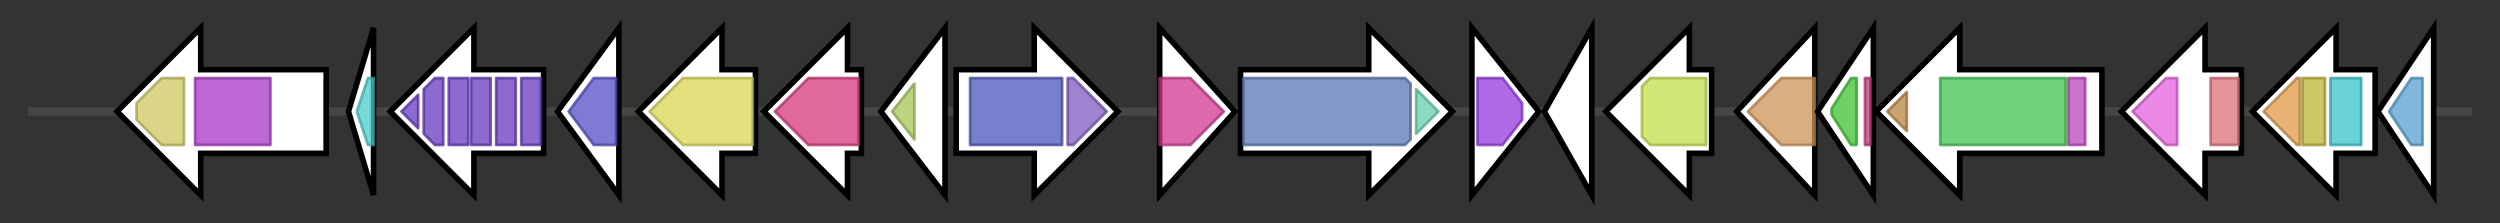 <svg version="1.1" baseProfile="full" xmlns="http://www.w3.org/2000/svg" width="896.8" height="80">
	<rect width="100%" height="100%" fill="#333333" stroke="none"/>
	<g>
		<line x1="10" y1="40.0" x2="886.8" y2="40.0" style="stroke:rgb(70,70,70); stroke-width:3 "/>
		<g>
			<title> (ctg5_181)</title>
			<polygon class=" (ctg5_181)" points="117,25 72,25 72,10 42,40 72,70 72,55 117,55" fill="rgb(255,255,255)" fill-opacity="1.0" stroke="rgb(0,0,0)" stroke-width="2"  />
			<g>
				<title>Lactamase_B (PF00753)
"Metallo-beta-lactamase superfamily"</title>
				<polygon class="PF00753" points="49,37 58,28 66,28 66,52 58,52 49,43" stroke-linejoin="round" width="17" height="24" fill="rgb(206,198,96)" stroke="rgb(164,158,76)" stroke-width="1" opacity="0.75" />
			</g>
			<g>
				<title>Competence (PF03772)
"Competence protein"</title>
				<rect class="PF03772" x="70" y="28" stroke-linejoin="round" width="27" height="24" fill="rgb(168,54,200)" stroke="rgb(134,43,160)" stroke-width="1" opacity="0.75" />
			</g>
		</g>
		<g>
			<title> (ctg5_182)</title>
			<polygon class=" (ctg5_182)" points="125,40 134,10 134,70" fill="rgb(255,255,255)" fill-opacity="1.0" stroke="rgb(0,0,0)" stroke-width="2"  />
			<g>
				<title>Bac_DNA_binding (PF00216)
"Bacterial DNA-binding protein"</title>
				<polygon class="PF00216" points="128,40 132,28 134,28 134,52 132,52" stroke-linejoin="round" width="9" height="24" fill="rgb(73,205,204)" stroke="rgb(58,164,163)" stroke-width="1" opacity="0.75" />
			</g>
		</g>
		<g>
			<title> (ctg5_183)</title>
			<polygon class=" (ctg5_183)" points="195,25 170,25 170,10 140,40 170,70 170,55 195,55" fill="rgb(255,255,255)" fill-opacity="1.0" stroke="rgb(0,0,0)" stroke-width="2"  />
			<g>
				<title>S1 (PF00575)
"S1 RNA binding domain"</title>
				<polygon class="PF00575" points="144,40 150,34 150,46" stroke-linejoin="round" width="7" height="24" fill="rgb(102,56,190)" stroke="rgb(81,44,152)" stroke-width="1" opacity="0.75" />
			</g>
			<g>
				<title>S1 (PF00575)
"S1 RNA binding domain"</title>
				<polygon class="PF00575" points="152,32 156,28 159,28 159,52 156,52 152,48" stroke-linejoin="round" width="7" height="24" fill="rgb(102,56,190)" stroke="rgb(81,44,152)" stroke-width="1" opacity="0.75" />
			</g>
			<g>
				<title>S1 (PF00575)
"S1 RNA binding domain"</title>
				<rect class="PF00575" x="161" y="28" stroke-linejoin="round" width="7" height="24" fill="rgb(102,56,190)" stroke="rgb(81,44,152)" stroke-width="1" opacity="0.75" />
			</g>
			<g>
				<title>S1 (PF00575)
"S1 RNA binding domain"</title>
				<rect class="PF00575" x="169" y="28" stroke-linejoin="round" width="7" height="24" fill="rgb(102,56,190)" stroke="rgb(81,44,152)" stroke-width="1" opacity="0.75" />
			</g>
			<g>
				<title>S1 (PF00575)
"S1 RNA binding domain"</title>
				<rect class="PF00575" x="178" y="28" stroke-linejoin="round" width="7" height="24" fill="rgb(102,56,190)" stroke="rgb(81,44,152)" stroke-width="1" opacity="0.75" />
			</g>
			<g>
				<title>S1 (PF00575)
"S1 RNA binding domain"</title>
				<rect class="PF00575" x="187" y="28" stroke-linejoin="round" width="7" height="24" fill="rgb(102,56,190)" stroke="rgb(81,44,152)" stroke-width="1" opacity="0.75" />
			</g>
		</g>
		<g>
			<title> (ctg5_184)</title>
			<polygon class=" (ctg5_184)" points="200,40 222,10 222,70" fill="rgb(255,255,255)" fill-opacity="1.0" stroke="rgb(0,0,0)" stroke-width="2"  />
			<g>
				<title>Cytidylate_kin (PF02224)
"Cytidylate kinase"</title>
				<polygon class="PF02224" points="204,40 213,28 221,28 221,52 213,52" stroke-linejoin="round" width="21" height="24" fill="rgb(85,78,199)" stroke="rgb(68,62,159)" stroke-width="1" opacity="0.75" />
			</g>
		</g>
		<g>
			<title> (ctg5_185)</title>
			<polygon class=" (ctg5_185)" points="271,25 259,25 259,10 229,40 259,70 259,55 271,55" fill="rgb(255,255,255)" fill-opacity="1.0" stroke="rgb(0,0,0)" stroke-width="2"  />
			<g>
				<title>EPSP_synthase (PF00275)
"EPSP synthase (3-phosphoshikimate 1-carboxyvinyltransferase)"</title>
				<polygon class="PF00275" points="233,40 245,28 270,28 270,52 245,52" stroke-linejoin="round" width="41" height="24" fill="rgb(217,213,85)" stroke="rgb(173,170,68)" stroke-width="1" opacity="0.75" />
			</g>
		</g>
		<g>
			<title> (ctg5_186)</title>
			<polygon class=" (ctg5_186)" points="309,25 304,25 304,10 274,40 304,70 304,55 309,55" fill="rgb(255,255,255)" fill-opacity="1.0" stroke="rgb(0,0,0)" stroke-width="2"  />
			<g>
				<title>Aminotran_5 (PF00266)
"Aminotransferase class-V"</title>
				<polygon class="PF00266" points="278,40 290,28 308,28 308,52 290,52" stroke-linejoin="round" width="33" height="24" fill="rgb(214,54,122)" stroke="rgb(171,43,97)" stroke-width="1" opacity="0.75" />
			</g>
		</g>
		<g>
			<title> (ctg5_187)</title>
			<polygon class=" (ctg5_187)" points="316,40 339,10 339,70" fill="rgb(255,255,255)" fill-opacity="1.0" stroke="rgb(0,0,0)" stroke-width="2"  />
			<g>
				<title>DUF421 (PF04239)
"Protein of unknown function (DUF421)"</title>
				<polygon class="PF04239" points="320,40 328,30 328,50 320,40" stroke-linejoin="round" width="8" height="24" fill="rgb(165,197,85)" stroke="rgb(132,157,68)" stroke-width="1" opacity="0.75" />
			</g>
		</g>
		<g>
			<title> (ctg5_188)</title>
			<polygon class=" (ctg5_188)" points="343,25 371,25 371,10 401,40 371,70 371,55 343,55" fill="rgb(255,255,255)" fill-opacity="1.0" stroke="rgb(0,0,0)" stroke-width="2"  />
			<g>
				<title>YcaO (PF02624)
"YcaO cyclodehydratase, ATP-ad Mg2+-binding"</title>
				<rect class="PF02624" x="348" y="28" stroke-linejoin="round" width="33" height="24" fill="rgb(76,84,185)" stroke="rgb(60,67,148)" stroke-width="1" opacity="0.75" />
			</g>
			<g>
				<title>YcaO_C (PF18381)
"YcaO cyclodehydratase C-terminal domain"</title>
				<polygon class="PF18381" points="383,28 385,28 397,40 385,52 383,52" stroke-linejoin="round" width="17" height="24" fill="rgb(125,91,193)" stroke="rgb(99,72,154)" stroke-width="1" opacity="0.75" />
			</g>
		</g>
		<g>
			<title> (ctg5_189)</title>
			<polygon class=" (ctg5_189)" points="416,10 443,40 416,70" fill="rgb(255,255,255)" fill-opacity="1.0" stroke="rgb(0,0,0)" stroke-width="2"  />
			<g>
				<title>Form_Nir_trans (PF01226)
"Formate/nitrite transporter"</title>
				<polygon class="PF01226" points="416,28 427,28 439,40 427,52 416,52" stroke-linejoin="round" width="26" height="24" fill="rgb(206,55,143)" stroke="rgb(164,44,114)" stroke-width="1" opacity="0.75" />
			</g>
		</g>
		<g>
			<title> (ctg5_190)</title>
			<polygon class=" (ctg5_190)" points="445,25 491,25 491,10 521,40 491,70 491,55 445,55" fill="rgb(255,255,255)" fill-opacity="1.0" stroke="rgb(0,0,0)" stroke-width="2"  />
			<g>
				<title>PFL-like (PF02901)
"Pyruvate formate lyase-like"</title>
				<polygon class="PF02901" points="446,28 504,28 506,30 506,50 504,52 446,52" stroke-linejoin="round" width="60" height="24" fill="rgb(90,117,182)" stroke="rgb(72,93,145)" stroke-width="1" opacity="0.75" />
			</g>
			<g>
				<title>Gly_radical (PF01228)
"Glycine radical"</title>
				<polygon class="PF01228" points="508,32 516,40 508,48" stroke-linejoin="round" width="11" height="24" fill="rgb(103,207,173)" stroke="rgb(82,165,138)" stroke-width="1" opacity="0.75" />
			</g>
		</g>
		<g>
			<title> (ctg5_191)</title>
			<polygon class=" (ctg5_191)" points="528,10 552,40 528,70" fill="rgb(255,255,255)" fill-opacity="1.0" stroke="rgb(0,0,0)" stroke-width="2"  />
			<g>
				<title>Radical_SAM (PF04055)
"Radical SAM superfamily"</title>
				<polygon class="PF04055" points="530,28 539,28 546,37 546,43 539,52 530,52" stroke-linejoin="round" width="16" height="24" fill="rgb(149,56,222)" stroke="rgb(119,44,177)" stroke-width="1" opacity="0.75" />
			</g>
		</g>
		<g>
			<title> (ctg5_192)</title>
			<polygon class=" (ctg5_192)" points="554,40 571,10 571,70" fill="rgb(255,255,255)" fill-opacity="1.0" stroke="rgb(0,0,0)" stroke-width="2"  />
		</g>
		<g>
			<title> (ctg5_193)</title>
			<polygon class=" (ctg5_193)" points="614,25 606,25 606,10 576,40 606,70 606,55 614,55" fill="rgb(255,255,255)" fill-opacity="1.0" stroke="rgb(0,0,0)" stroke-width="2"  />
			<g>
				<title>MFS_1 (PF07690)
"Major Facilitator Superfamily"</title>
				<polygon class="PF07690" points="589,31 592,28 612,28 612,52 592,52 589,49" stroke-linejoin="round" width="23" height="24" fill="rgb(193,224,74)" stroke="rgb(154,179,59)" stroke-width="1" opacity="0.75" />
			</g>
		</g>
		<g>
			<title> (ctg5_194)</title>
			<polygon class=" (ctg5_194)" points="623,40 651,10 651,70" fill="rgb(255,255,255)" fill-opacity="1.0" stroke="rgb(0,0,0)" stroke-width="2"  />
			<g>
				<title>DmsC (PF04976)
"DMSO reductase anchor subunit (DmsC)"</title>
				<polygon class="PF04976" points="627,40 639,28 651,28 651,52 639,52" stroke-linejoin="round" width="27" height="24" fill="rgb(206,147,88)" stroke="rgb(164,117,70)" stroke-width="1" opacity="0.75" />
			</g>
		</g>
		<g>
			<title> (ctg5_195)</title>
			<polygon class=" (ctg5_195)" points="652,40 672,10 672,70" fill="rgb(255,255,255)" fill-opacity="1.0" stroke="rgb(0,0,0)" stroke-width="2"  />
			<g>
				<title>Fer4_11 (PF13247)
"4Fe-4S dicluster domain"</title>
				<polygon class="PF13247" points="657,39 664,28 666,28 666,52 664,52 657,41" stroke-linejoin="round" width="9" height="24" fill="rgb(61,193,49)" stroke="rgb(48,154,39)" stroke-width="1" opacity="0.75" />
			</g>
			<g>
				<title>Fer4_4 (PF12800)
"4Fe-4S binding domain"</title>
				<rect class="PF12800" x="669" y="28" stroke-linejoin="round" width="2" height="24" fill="rgb(195,55,123)" stroke="rgb(156,44,98)" stroke-width="1" opacity="0.75" />
			</g>
		</g>
		<g>
			<title> (ctg5_196)</title>
			<polygon class=" (ctg5_196)" points="754,25 703,25 703,10 673,40 703,70 703,55 754,55" fill="rgb(255,255,255)" fill-opacity="1.0" stroke="rgb(0,0,0)" stroke-width="2"  />
			<g>
				<title>Molydop_binding (PF01568)
"Molydopterin dinucleotide binding domain"</title>
				<polygon class="PF01568" points="677,40 684,33 684,47" stroke-linejoin="round" width="11" height="24" fill="rgb(184,132,64)" stroke="rgb(147,105,51)" stroke-width="1" opacity="0.75" />
			</g>
			<g>
				<title>Molybdopterin (PF00384)
"Molybdopterin oxidoreductase"</title>
				<rect class="PF00384" x="696" y="28" stroke-linejoin="round" width="45" height="24" fill="rgb(65,194,78)" stroke="rgb(52,155,62)" stroke-width="1" opacity="0.75" />
			</g>
			<g>
				<title>Molybdop_Fe4S4 (PF04879)
"Molybdopterin oxidoreductase Fe4S4 domain"</title>
				<rect class="PF04879" x="742" y="28" stroke-linejoin="round" width="6" height="24" fill="rgb(186,68,186)" stroke="rgb(148,54,148)" stroke-width="1" opacity="0.75" />
			</g>
		</g>
		<g>
			<title> (ctg5_197)</title>
			<polygon class=" (ctg5_197)" points="804,25 791,25 791,10 761,40 791,70 791,55 804,55" fill="rgb(255,255,255)" fill-opacity="1.0" stroke="rgb(0,0,0)" stroke-width="2"  />
			<g>
				<title>tRNA-synt_2b (PF00587)
"tRNA synthetase class II core domain (G, H, P, S and T)"</title>
				<polygon class="PF00587" points="765,40 777,28 781,28 781,52 777,52" stroke-linejoin="round" width="18" height="24" fill="rgb(228,96,220)" stroke="rgb(182,76,176)" stroke-width="1" opacity="0.75" />
			</g>
			<g>
				<title>Seryl_tRNA_N (PF02403)
"Seryl-tRNA synthetase N-terminal domain"</title>
				<rect class="PF02403" x="793" y="28" stroke-linejoin="round" width="10" height="24" fill="rgb(220,109,118)" stroke="rgb(176,87,94)" stroke-width="1" opacity="0.75" />
			</g>
		</g>
		<g>
			<title> (ctg5_198)</title>
			<polygon class=" (ctg5_198)" points="852,25 838,25 838,10 808,40 838,70 838,55 852,55" fill="rgb(255,255,255)" fill-opacity="1.0" stroke="rgb(0,0,0)" stroke-width="2"  />
			<g>
				<title>MgsA_C (PF12002)
"MgsA AAA+ ATPase C terminal"</title>
				<polygon class="PF12002" points="812,40 824,28 825,28 825,52 824,52" stroke-linejoin="round" width="16" height="24" fill="rgb(224,154,71)" stroke="rgb(179,123,56)" stroke-width="1" opacity="0.75" />
			</g>
			<g>
				<title>AAA_assoc_2 (PF16193)
"AAA C-terminal domain"</title>
				<rect class="PF16193" x="826" y="28" stroke-linejoin="round" width="8" height="24" fill="rgb(186,178,53)" stroke="rgb(148,142,42)" stroke-width="1" opacity="0.75" />
			</g>
			<g>
				<title>AAA (PF00004)
"ATPase family associated with various cellular activities (AAA)"</title>
				<rect class="PF00004" x="836" y="28" stroke-linejoin="round" width="11" height="24" fill="rgb(57,194,204)" stroke="rgb(45,155,163)" stroke-width="1" opacity="0.75" />
			</g>
		</g>
		<g>
			<title> (ctg5_199)</title>
			<polygon class=" (ctg5_199)" points="853,40 873,10 873,70" fill="rgb(255,255,255)" fill-opacity="1.0" stroke="rgb(0,0,0)" stroke-width="2"  />
			<g>
				<title>LolA (PF03548)
"Outer membrane lipoprotein carrier protein LolA"</title>
				<polygon class="PF03548" points="857,40 865,28 869,28 869,52 865,52" stroke-linejoin="round" width="15" height="24" fill="rgb(84,160,208)" stroke="rgb(67,128,166)" stroke-width="1" opacity="0.75" />
			</g>
		</g>
	</g>
</svg>
